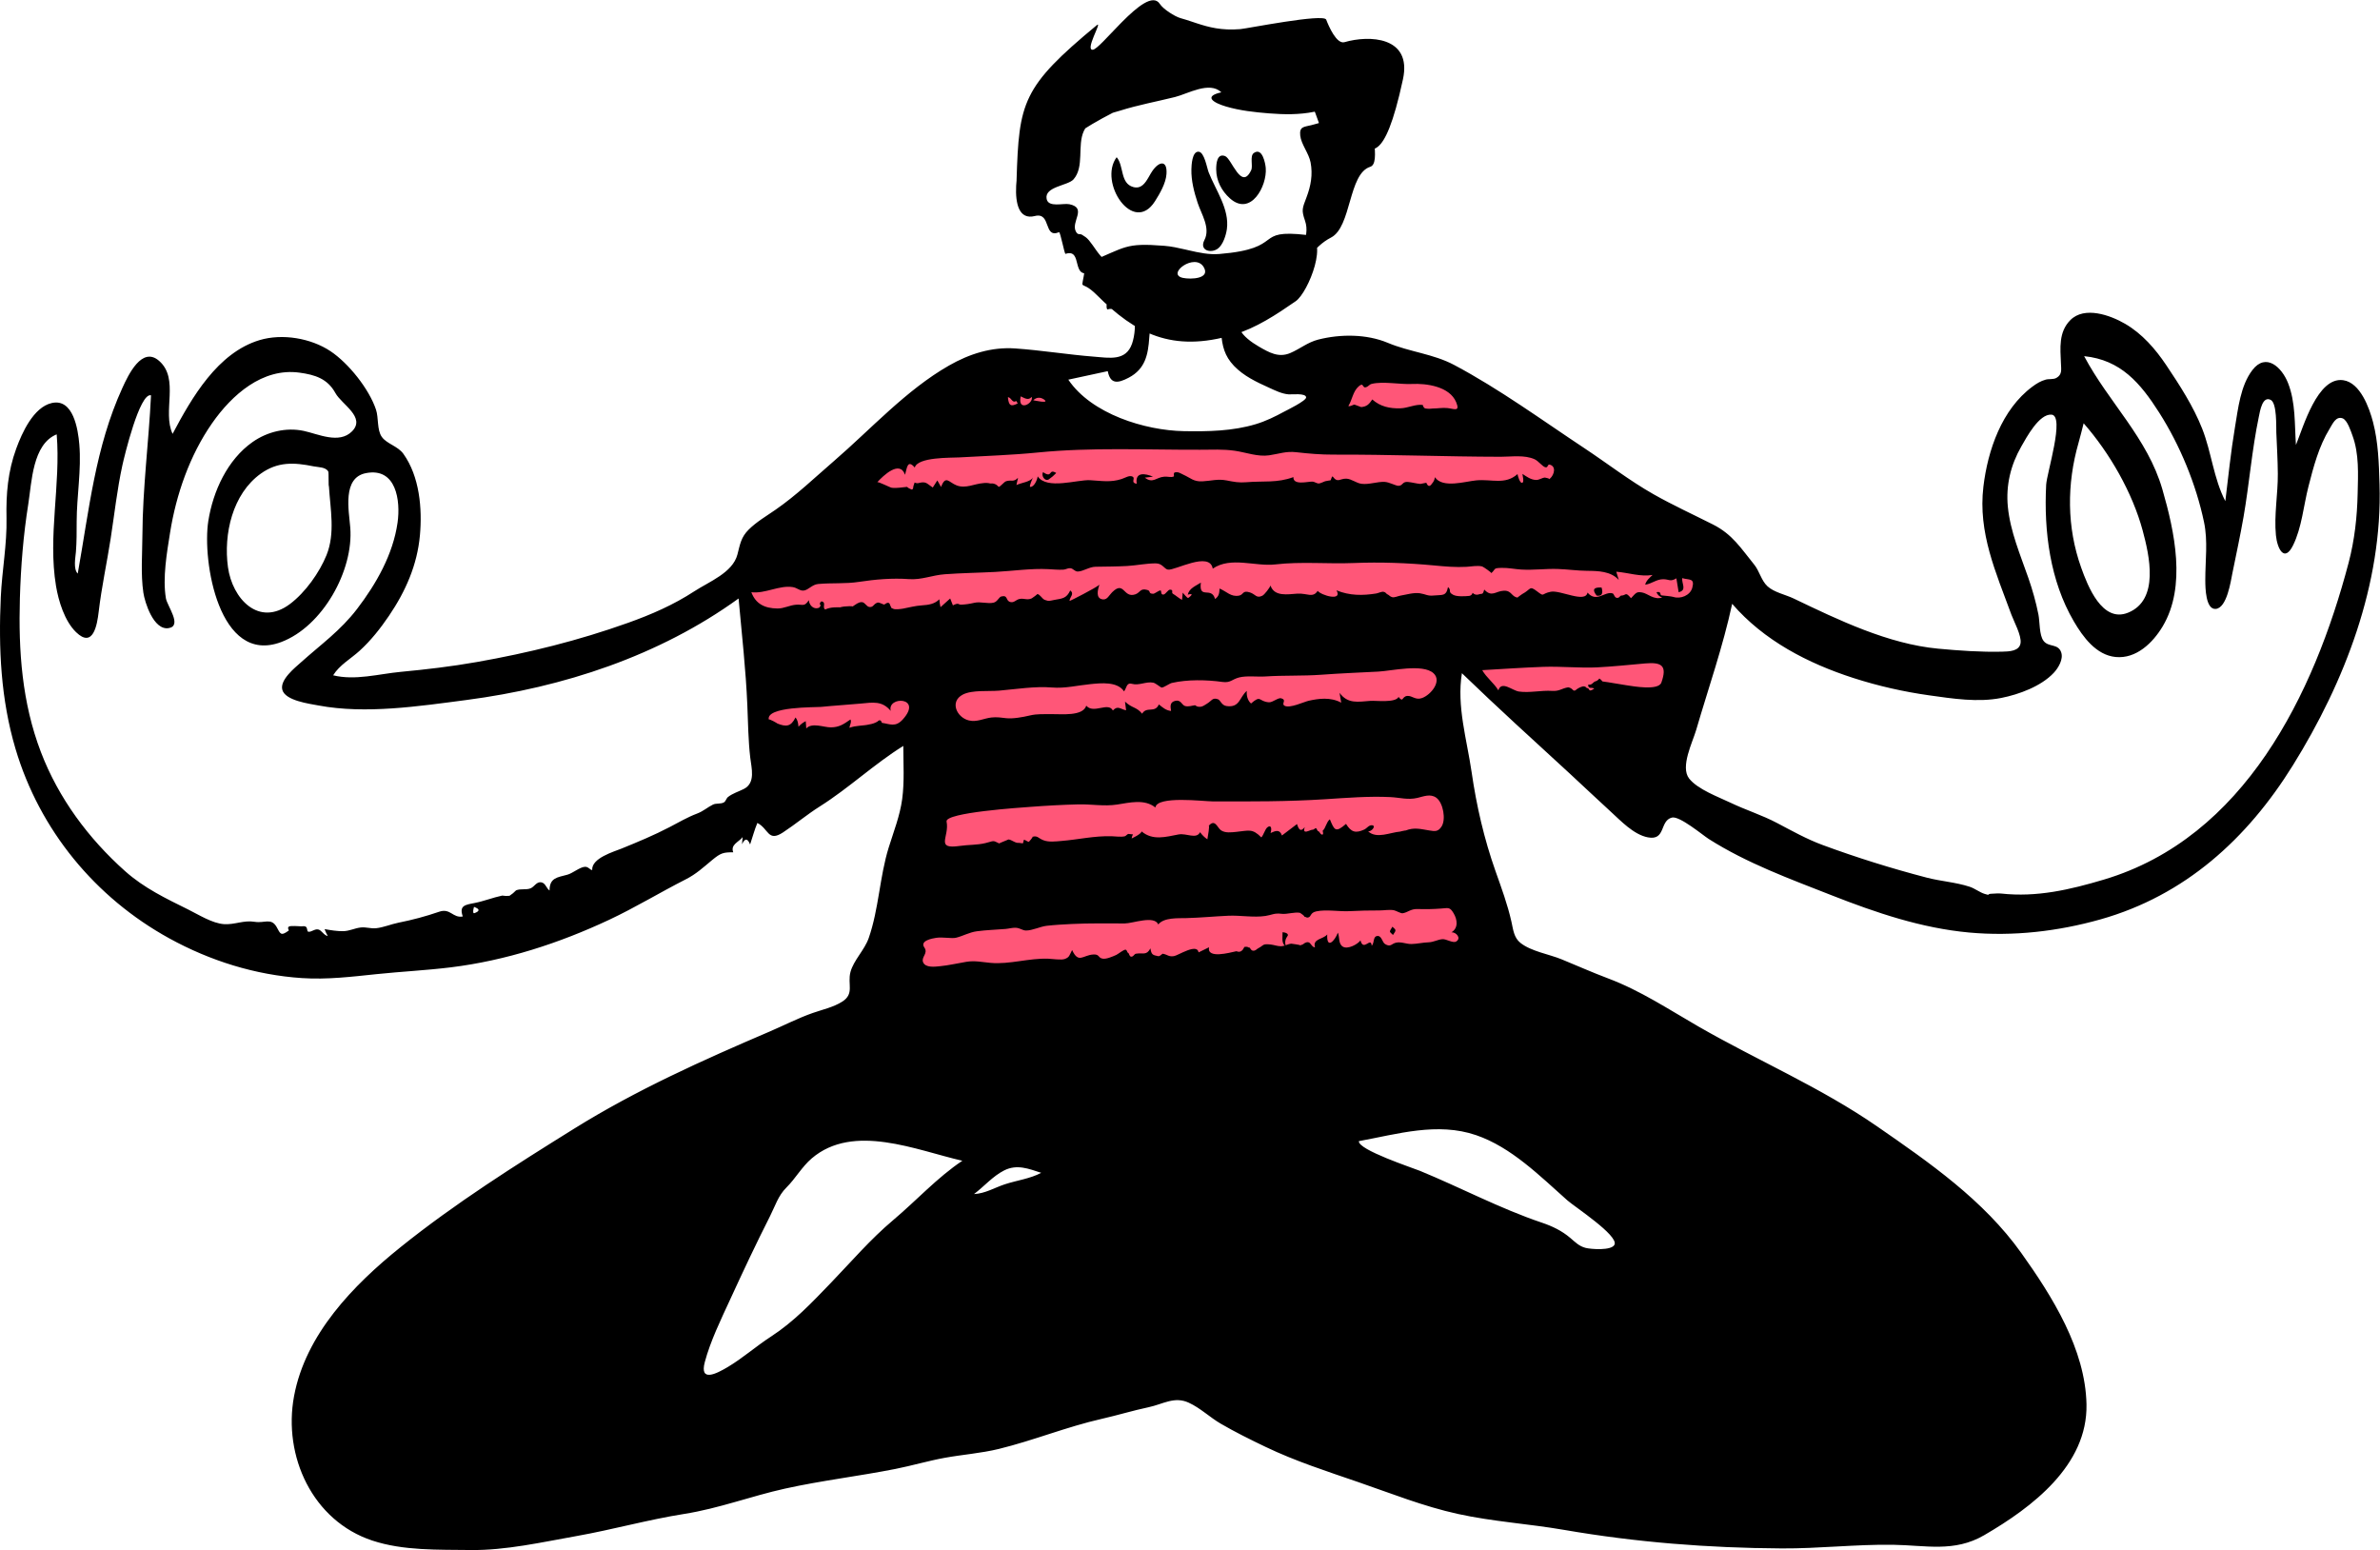 <?xml version="1.0" encoding="UTF-8"?>
<svg width="863px" height="562px" viewBox="0 0 863 562" version="1.1" xmlns="http://www.w3.org/2000/svg" xmlns:xlink="http://www.w3.org/1999/xlink">
    <title>Open Doodles - Meditating</title>
    <g id="页面-1" stroke="none" stroke-width="1" fill="none" fill-rule="evenodd">
        <g id="Open-Doodles---Meditating" transform="translate(-0, 0.084)" fill-rule="nonzero">
            <path d="M269,200.031 C272.14,231.733 275.28,263.436 278.42,295.137 C295.514,285.383 312.609,275.628 329.704,265.874 L329.704,338.096 L329.704,357.08 C329.704,358.759 328.706,364.529 329.704,365.984 C330.549,367.217 336.813,367.253 338.294,367.461 C347.96,368.814 357.648,370.018 367.35,371.089 C392.921,373.913 420.29,377.959 445.958,374.714 C468.27,371.893 489.901,363.957 510.287,354.723 C517.443,351.481 524.501,348.011 531.426,344.303 C532.894,343.517 538.225,341.661 539.023,340.061 C539.675,338.753 538.145,334.16 537.941,332.786 C537.08,326.994 536.218,321.201 535.357,315.409 L523.326,234.52 L546.053,257.215 C547.834,258.993 551.214,264.041 553.678,264.829 C555.484,265.407 559.958,263.619 561.743,263.275 C574.611,260.795 587.48,258.315 600.349,255.836 C603.347,255.258 610.104,255.28 612.631,253.468 C613.992,252.492 614.056,250.508 614.536,248.626 C617.675,236.33 620.814,224.034 623.953,211.738 C624.518,209.523 627.672,202.54 626.871,200.309 C626.583,199.51 625.191,198.963 624.339,198.442 C604.917,186.58 585.493,174.717 566.071,162.853 C555.431,156.355 544.791,149.856 534.151,143.358 C529.695,140.635 524.22,135.73 519.17,134.208 C516.036,133.262 511.474,133.97 508.23,133.877 C501.637,133.689 495.046,133.501 488.453,133.313 C487.421,133.284 483.806,132.548 482.938,133.156 C482.214,133.662 482.514,134.368 482.277,135.574 C481.697,138.519 481.693,141.695 481.408,144.685 C481.178,147.085 481.634,151.485 480.552,153.656 C479.862,155.044 480.738,154.491 479.803,155.162 C478.691,155.961 475.138,155.704 473.814,155.857 C467.355,156.608 460.894,157.358 454.434,158.109 C446.754,159 438.988,160.674 431.272,159.903 C419.574,158.736 406.961,158.793 395.475,156.329 C392.49,155.688 391.414,154.006 389.111,151.707 C384.617,147.219 380.168,142.679 375.625,138.239 C373.397,136.063 374.351,136.432 372.056,137.257 C369.179,138.291 366.261,140.787 363.657,142.373 C353.679,148.451 343.702,154.528 333.725,160.605 L272.812,197.709 C271.541,198.484 270.271,199.257 269,200.031" id="Accent" fill="#FF5678"></path>
            <path d="M445.083,15.876 C451.932,12.373 451.942,19.973 457.717,17.688 C471.678,12.163 462.862,20.43 471.325,20.923 C489.423,21.977 494.362,15.328 495.46,28.234 C496.997,46.29 500.788,59.145 496.842,60.393 C488.877,62.914 490.103,82.189 482.633,86.046 C475.878,89.534 473.122,95.99 468.506,101.599 C466.43,104.122 464.381,107.838 461.827,109.852 C459.432,111.742 455.997,112.198 453.255,113.4 C445.172,116.943 450.799,122.295 456.475,125.579 C460.189,127.729 463.633,129.717 467.855,127.916 C471.457,126.379 474.123,124.025 478.039,123.031 C486.08,120.993 495.539,120.997 503.244,124.225 C511.156,127.54 519.673,128.196 527.294,132.244 C543.695,140.956 559.061,152.187 574.53,162.432 C582.854,167.946 590.88,174.184 599.566,179.109 C606.591,183.09 613.937,186.448 621.136,190.083 C628.206,193.652 631.265,198.694 636.066,204.602 C638.023,207.009 638.62,210.373 640.887,212.472 C643.297,214.705 647.476,215.517 650.429,216.935 C666.618,224.706 684.683,233.41 702.763,235.102 C710.357,235.813 718.334,236.381 725.966,236.193 C728.493,236.131 732.238,236.054 732.668,233.07 C733.06,230.347 730.22,225.172 729.326,222.733 C723.714,207.427 717.194,193.087 719.191,176.36 C720.767,163.157 725.863,148.349 736.919,140.132 C738.496,138.96 739.926,138.078 741.79,137.557 C742.947,137.235 744.592,137.547 745.644,136.944 C747.787,135.716 747.405,134.046 747.306,131.61 C747.083,126.14 746.413,120.339 750.689,116.004 C755.812,110.808 765.212,114.192 770.588,117.32 C776.764,120.915 781.56,126.442 785.501,132.322 C790.329,139.52 795.341,147.249 798.525,155.342 C801.901,163.918 802.646,173.364 806.916,181.616 C808.005,172.713 808.901,163.795 810.392,154.945 C811.543,148.116 812.383,139.736 816.756,134.059 C821.669,127.681 827.374,133.06 829.633,138.74 C832.453,145.827 831.995,153.775 832.519,161.243 C835.138,154.9 840.315,136.423 849.664,137.765 C855.863,138.654 859.14,147.841 860.475,152.965 C862.381,160.285 862.599,167.935 862.83,175.455 C863.94,211.646 850.22,247.161 831.365,277.479 C814.817,304.085 792.269,324.611 761.628,333.262 C746.242,337.605 729.938,339.488 713.994,338.021 C696.733,336.434 680.235,330.836 664.194,324.534 C648.896,318.524 633.495,312.928 619.587,304.098 C617.392,302.705 609.022,295.653 606.246,296.346 C601.705,297.479 604.121,304.795 597.508,303.513 C592.329,302.51 587.682,297.488 583.967,294.108 C579.018,289.604 574.187,284.978 569.264,280.447 C556.128,268.357 542.935,256.419 530.095,244 C528.143,255.914 531.912,268.106 533.61,279.829 C535.391,292.127 538.146,304.07 542.29,315.795 C544.437,321.868 546.651,327.84 548.061,334.136 C548.697,336.982 548.929,339.88 551.339,341.793 C555.201,344.861 561.717,345.882 566.229,347.73 C571.837,350.028 577.373,352.502 583.048,354.635 C594.935,359.106 605.032,365.875 615.98,372.166 C637.387,384.468 660.264,394.206 680.632,408.299 C699.742,421.523 719.241,435.023 732.917,454.194 C744.178,469.981 756.185,489.104 756.573,509.119 C756.999,531.217 736.848,546.432 719.475,556.532 C708.602,562.854 698.265,560.174 686.375,560.006 C672.943,559.817 659.483,561.414 646.02,561.329 C619.385,561.164 593.368,559.133 567.129,554.606 C554.317,552.395 541.336,551.617 528.612,548.823 C516.2,546.097 504.435,541.389 492.455,537.26 C481.05,533.331 469.737,529.713 458.828,524.479 C453.399,521.874 447.909,519.163 442.702,516.135 C438.687,513.801 435.303,510.451 431.062,508.497 C425.81,506.079 421.729,509.024 416.489,510.132 C410.798,511.335 405.197,513.06 399.508,514.348 C386.855,517.213 374.793,522.176 362.195,525.255 C355.7,526.842 349.069,527.291 342.51,528.489 C336.52,529.584 330.666,531.327 324.691,532.51 C311.421,535.135 297.883,536.719 284.685,539.638 C272.294,542.379 260.739,546.826 248.141,548.815 C235.011,550.889 222.143,554.523 209.051,556.845 C196.654,559.045 183.293,562.083 170.684,561.909 C158.966,561.748 146.244,562.21 134.992,558.479 C113.351,551.305 102.573,527.924 106.619,506.14 C110.787,483.683 128.098,465.882 145.223,452.115 C164.955,436.253 186.764,422.459 208.243,409.102 C230.877,395.027 254.706,384.366 279.136,373.899 C284.344,371.667 289.424,369.035 294.775,367.17 C298.282,365.947 302.241,365.094 305.409,363.073 C309.902,360.207 307.222,356.709 308.382,352.344 C309.52,348.064 313.49,344.388 315.014,339.993 C318.697,329.378 318.927,317.919 322.251,307.197 C324.054,301.385 326.321,295.711 327.137,289.641 C327.994,283.256 327.541,276.784 327.541,270.367 C316.952,276.956 307.848,285.627 297.289,292.293 C292.654,295.218 288.473,298.739 283.926,301.724 C278.405,305.35 278.752,300.383 274.623,298.294 C273.544,300.828 272.882,303.502 271.987,306.102 L271.914,305.919 C271.054,303.84 270.129,303.82 269.139,305.857 L269.054,306.036 L269.286,303.424 C267.909,305.221 264.812,306.095 265.873,308.933 C262.257,308.933 261.376,309.14 258.196,311.771 C254.989,314.426 252.449,316.814 248.69,318.723 C239.323,323.482 230.368,328.961 220.844,333.425 C202.753,341.904 183.358,348.206 163.453,350.647 C154.516,351.743 145.515,352.174 136.562,353.108 C127.49,354.054 118.656,355.143 109.505,354.543 C92.618,353.435 76.194,348.283 61.389,340.14 C34.518,325.363 14.384,300.89 5.628,271.436 C0.28,253.45 -0.571,234.974 0.291,216.337 C0.734,206.742 2.565,197.291 2.358,187.683 C2.17,178.987 2.865,170.838 5.874,162.606 C7.959,156.899 12.117,147.565 18.756,146.046 C26.583,144.256 28.301,155.616 28.76,161.004 C29.555,170.324 27.821,179.695 27.801,189.024 C27.794,192.717 27.821,196.324 27.527,200.001 C27.369,201.976 26.508,206.226 28.188,207.882 C32.311,184.868 34.545,162.055 44.384,140.547 C46.481,135.965 51.455,125.255 57.722,130.783 C65.152,137.338 58.782,149.211 62.586,157.215 C69.548,144.072 78.895,127.811 94.111,123.234 C102.324,120.764 112.725,122.505 119.836,127.247 C126.389,131.615 133.836,140.936 136.346,148.458 C137.331,151.416 136.645,155.782 138.445,158.318 C140.256,160.87 144.258,161.641 146.281,164.474 C152.138,172.673 153.142,184.285 152.267,193.991 C151.295,204.776 147.065,214.318 141.033,223.209 C137.934,227.776 134.452,232.183 130.358,235.902 C127.182,238.787 123.104,241.028 120.803,244.761 C128.793,246.729 137.3,244.266 145.299,243.512 C154.579,242.636 163.694,241.571 172.884,239.95 C191.656,236.639 209.753,232.161 227.708,225.747 C236.187,222.718 244.205,219.236 251.768,214.3 C257.116,210.809 265.672,207.575 267.395,200.959 C268.363,197.243 268.673,194.704 271.502,191.912 C274.352,189.097 277.905,187.015 281.184,184.75 C288.727,179.54 295.433,173.078 302.369,167.096 C315.846,155.472 328.563,141.337 344.107,132.451 C351.508,128.22 359.542,125.656 368.122,126.251 C377.685,126.914 387.188,128.492 396.754,129.237 C402.239,129.663 408.247,130.924 410.478,124.546 C411.505,121.611 411.975,116.881 410.903,113.907 C409.758,110.727 411.554,115.941 408.686,114.62 C406.771,113.738 403.91,111.282 401.726,112.077 C400.333,112.585 402.537,102.635 401.613,103.627 C396.613,108.995 401.554,96.037 395.917,98.431 C388.072,101.764 392.906,89.83 386.363,91.96 C385.971,92.088 384.486,83.903 384.01,84.103 C378.269,86.516 381.292,76.708 375.246,78.24 C363.79,81.145 369.737,54.783 371.905,52.076 C375.778,47.236 386.449,42.298 385.739,36.806 C383.988,23.274 388.983,33.31 400.754,24.739 C407.424,19.882 413.901,8.765 421.342,13.3 C429.105,18.031 438.499,19.243 445.083,15.876 Z M536.903,350.145 C539.739,347.623 544.315,348.852 547.415,350.162 C556.718,354.093 564.669,360.701 573.914,364.803 C584.159,369.348 593.028,375.422 602.269,381.682 C610.716,387.404 619.849,392.141 628.471,397.601 C637.257,403.167 647.092,406.784 655.998,412.152 C665.062,417.616 674.091,423.102 682.801,429.122 C683.356,429.505 683.912,429.889 684.468,430.273 L686.137,431.428 C686.416,431.621 686.695,431.814 686.973,432.007 L688.645,433.169 C702.303,442.68 715.942,452.79 725.996,466.145 C731.902,473.991 737.431,482.89 741.765,491.7 C745.704,499.709 749.977,510.826 744.872,519.157 C739.97,527.158 731.613,533.461 724.539,539.43 C721.86,541.691 719.312,544.437 715.84,545.417 C711.617,546.608 706.689,546.279 702.346,546.631 C679.123,548.514 657.489,546.736 634.603,542.583 C612.536,538.579 590.378,536.337 568.142,533.553 C555.597,531.983 543.055,530.154 530.681,527.539 C525.391,526.422 520.009,525.132 514.833,523.61 C510.313,522.28 506.512,519.351 501.864,518.191 C482.14,513.265 459.571,511.382 440.043,503.097 C450.535,498.737 461.427,495.425 472.329,492.16 L476.176,491.008 C481.946,489.278 487.707,487.528 493.399,485.61 C512.04,479.329 530.246,474.059 549.894,472.274 C560.004,471.356 569.053,468.774 578.778,466.072 C585.729,464.14 592.91,463.213 600.082,462.384 L602.472,462.109 L602.472,462.109 L604.859,461.835 C605.654,461.743 606.449,461.649 607.242,461.553 C611.476,461.04 623.558,461.808 624.96,456.274 C627.049,448.035 615.179,447.084 610.118,447.822 C602.939,448.869 597.019,450.661 591.525,444.772 C585.915,438.757 580.464,432.6 574.753,426.661 C574.091,425.973 573.428,425.278 572.762,424.579 L571.762,423.527 C562.08,413.332 551.843,402.453 538.277,397.976 C520.013,391.95 498.835,397.671 480.612,401.097 C479.073,401.387 477.533,401.676 475.994,401.964 L471.377,402.831 C455.224,405.872 439.127,409.024 423.262,413.444 C415.441,415.623 405.355,420.423 397.237,419.652 C389.237,418.89 380.176,417.581 372.446,415.274 C368.948,414.231 366.072,412.296 362.942,410.493 C358.872,408.147 354.413,406.644 350.093,404.821 C341.359,401.134 332.844,397.739 323.421,396.289 C315.485,395.069 307.058,394.345 299.368,397.127 C291.824,399.856 285.138,405.413 279.874,411.35 C274.157,417.799 269.431,425.027 264.744,432.232 C262.494,435.69 259.748,438.709 257.418,442.089 C255.461,444.929 254.319,448.083 252.249,450.843 C247.616,457.017 244.471,464.915 241.663,472.097 C238.544,480.075 235.078,489.562 235.823,498.24 C236.104,501.521 236.398,505.865 237.667,508.906 C239.281,512.775 241.582,512.677 244.899,514.136 C246.704,514.929 248.098,516.166 249.393,517.444 L249.799,517.848 C252.424,520.478 254.774,523.098 259.561,522.22 C266.469,520.954 272.46,515.261 277.5,510.723 C284.069,504.811 290.356,498.577 296.642,492.365 C303.092,485.99 309.449,478.919 314.58,471.42 C315.118,470.632 315.625,469.818 316.124,468.996 L316.87,467.759 C317.989,465.903 319.129,464.057 320.561,462.444 C323.601,459.019 327.014,458.608 331.143,457.244 C367.241,445.317 403.515,433.812 440.74,425.938 C449.658,424.05 458.649,421.616 467.41,419.105 C476.702,416.442 481.514,419.257 489.183,424.326 C505.204,434.92 524.141,442.381 541.982,449.292 C547.599,451.468 556.542,451.606 560.933,455.898 C534.904,459.866 510.099,467.501 484.993,475.103 C472.615,478.85 460.095,482.1 447.67,485.684 C435.241,489.27 423.284,493.916 411.025,497.959 C398.825,501.981 385.931,503.623 373.613,507.333 C361.038,511.121 348.516,513.727 335.609,516.029 C322.576,518.355 309.633,521.038 296.555,523.12 C290.567,524.074 284.581,525.062 278.659,526.373 C276.392,526.876 274.155,527.652 271.922,528.454 L270.434,528.989 C267.459,530.057 264.482,531.071 261.444,531.442 C235.439,534.624 209.944,541.714 184.041,545.721 C164.699,548.713 131.05,552.886 118.508,533.482 C105.896,513.967 121.369,491.203 135.175,477.25 C143.755,468.578 153.396,460.946 163.512,454.157 C174.337,446.89 184.753,439.044 195.581,431.788 C220.085,415.368 246.656,401.976 272.982,388.782 C285.618,382.449 297.827,375.657 310.119,368.707 C314.718,366.106 317.769,368.63 321.058,371.65 L321.462,372.022 C321.8,372.333 322.142,372.648 322.488,372.961 L322.906,373.336 C323.397,373.771 323.9,374.199 324.419,374.607 C328.212,377.583 335.178,384.918 340.484,381.527 C340.688,382.748 340.893,383.97 341.097,385.192 L341.097,385.192 L345.762,383.066 L345.856,383.319 C346.801,385.911 346.774,387.55 349.601,388.943 C351.392,389.827 355.214,390.89 356.922,389.334 C357.27,390.416 357.619,391.497 357.967,392.577 C359.46,392.463 359.749,388.192 360.03,387.192 C362.589,390.929 366.127,394.052 370.624,395.108 C370.646,394.864 369.893,391.794 369.926,391.775 C371.348,390.904 373.143,394.634 373.898,395.434 C376.399,398.08 377.89,397.67 380.653,395.533 C380.854,395.751 381.789,398.191 381.925,398.147 C382.523,397.958 383.658,395.795 383.783,395.598 C383.61,398.442 389.101,399.015 391.04,398.405 C390.605,397.571 390.17,396.738 389.736,395.905 C393.254,395.435 395.659,397.157 398.072,398.863 L398.652,399.271 C400.686,400.69 402.789,401.974 405.626,401.815 C410.419,401.545 406.574,400.497 409.287,398.445 C411.656,396.65 412.079,400.574 412.311,400.449 C412.763,399.976 413.113,399.432 413.362,398.817 C414.239,402.177 421.221,405.191 420.5,399.667 C423.246,400.765 425.196,402.589 428.236,402.974 C431.931,403.442 435.878,402.658 439.563,402.352 C447.506,401.691 454.992,400.071 462.152,396.433 C466.396,394.275 470.914,392.318 474.904,389.715 C478.243,387.537 484.578,380.924 489.024,383.772 C487.886,380.413 493.246,383.525 493.416,379.199 L493.416,379.199 L495.999,381.146 C496.516,380.014 496.371,378.23 497.063,377.244 C498.013,375.888 498.476,376.687 499.286,375.924 C500.192,375.072 500.982,372.787 502.068,372.137 C503.187,371.468 504.504,372.266 505.708,371.681 C506.274,371.406 507.416,370.389 508.686,369.331 L508.95,369.112 L508.95,369.112 L509.351,368.784 C512.041,366.611 514.947,364.788 514.095,369.545 C517.486,368.393 514.871,367.339 515.295,365.079 C515.891,361.901 517.089,362.558 518.464,363.37 L518.671,363.492 C519.193,363.798 519.736,364.101 520.279,364.205 C523.657,364.852 523.589,362.06 525.473,360.03 C525.873,359.599 526.354,359.223 526.844,358.86 L527.286,358.535 C528.75,357.456 530.089,356.373 529.312,354.127 C530.584,354.813 530.855,356.156 531.002,357.46 C533.313,355.334 534.696,352.108 536.903,350.145 Z M473.929,85.127 C482.281,86.108 474.444,105.939 469.818,109.135 C462.797,113.987 455.467,118.864 447.284,121.287 C425.024,127.879 411.693,120.858 397.771,106.936 C391.138,100.303 392.122,106.997 393.437,96.98 L394.632,95.093 C408.409,89.537 407.702,87.891 422.188,89.038 C424.733,89.239 427.256,89.794 429.773,90.376 L431.146,90.694 C434.805,91.537 438.46,92.311 442.161,92.006 C466.547,89.996 453.973,82.782 473.929,85.127 Z M436.477,96.771 C433.293,91.38 422.705,99.324 428.92,100.669 C431.716,101.273 439.002,101.05 436.477,96.771 Z M348.953,420.771 C332.278,416.973 309.474,406.992 294.343,419.91 C290.745,422.982 288.445,427.226 285.16,430.477 C282.141,433.464 281.076,437.196 279.173,440.946 C274.108,450.926 269.39,461.004 264.709,471.177 C261.416,478.333 257.624,486.078 255.569,493.741 C253.565,501.218 259.788,498.003 263.896,495.558 C269.38,492.294 274.143,488.033 279.482,484.571 C287.92,479.102 294.331,472.253 301.31,465.015 C308.859,457.184 315.519,449.324 323.913,442.253 C332.284,435.2 339.836,426.871 348.953,420.771 Z M535.243,411.49 C521.191,406.685 506.755,411.092 492.736,413.66 C492.33,416.796 512.334,423.383 514.892,424.435 C529.709,430.522 543.873,438.086 559.086,443.218 C562.918,444.511 566.322,446.146 569.4,448.761 C571.241,450.327 572.593,451.751 574.94,452.362 C576.757,452.833 584.451,453.461 585.44,451.159 C586.869,447.838 570.901,437.411 568.319,435.122 C558.424,426.346 548.026,415.861 535.243,411.49 Z M377.555,425.151 C372.949,423.646 368.739,421.939 364.102,424.284 C359.98,426.368 356.838,430.099 353.181,432.845 C357.198,432.683 360.671,430.511 364.407,429.29 C368.79,427.856 373.418,427.319 377.555,425.151 Z M527.095,331.052 C525.707,328.721 525.257,329.121 522.457,329.335 C519.565,329.557 516.946,329.597 514.037,329.505 C511.471,329.423 510.505,330.742 508.606,331.038 C507.937,331.142 506.257,330.11 505.466,329.952 C503.853,329.628 501.802,330.024 500.144,330.017 C496.542,330 492.95,330.083 489.351,330.275 C485.642,330.473 480.881,329.581 477.311,330.351 C475.022,330.844 475.53,332.233 474.425,332.544 C473.584,332.782 473.629,332.249 472.866,332.298 C473.559,332.254 471.339,330.879 471.428,330.903 C469.72,330.438 466.687,331.489 464.698,331.237 C462.02,330.896 461.237,331.652 458.876,332.012 C454.592,332.667 449.716,331.732 445.353,331.936 C440.258,332.172 435.21,332.665 430.111,332.795 C427.215,332.87 422.022,332.519 419.996,335.094 C418.54,331.696 410.762,334.727 407.841,334.731 C401.437,334.738 395.096,334.606 388.689,334.925 C385.648,335.075 382.591,335.236 379.565,335.579 C377.202,335.846 374.357,337.302 372.051,337.291 C370.698,337.284 370.001,336.397 368.324,336.297 C367.199,336.23 365.765,336.628 364.609,336.727 C361.135,337.024 357.647,337.1 354.188,337.573 C351.446,337.948 349.095,339.331 346.66,339.91 C345.061,340.291 341.878,339.587 339.478,339.941 C338.019,340.156 333.451,340.998 335.167,343.433 C336.68,345.579 333.98,346.865 334.704,348.751 C335.526,350.894 339.028,350.412 340.704,350.254 C344,349.942 347.178,349.167 350.427,348.639 C353.519,348.139 356.103,348.751 359.167,349.027 C366.138,349.654 373.049,347.259 380.079,347.519 C381.724,347.579 384.891,348.093 386.141,347.601 C387.832,346.936 387.698,346.39 388.752,344.375 C391.085,349.405 392.65,346.213 396.401,345.993 C398.779,345.852 398.03,347.1 399.713,347.476 C401.074,347.781 403.364,346.764 404.758,346.149 C405.377,345.876 407.532,344.11 408.163,344.252 C408.715,344.376 408.658,345.245 409.033,345.374 C409.448,345.516 409.465,346.618 410.067,346.76 C410.904,346.958 411.276,345.812 411.859,345.712 C414.493,345.266 415.7,346.48 417.152,343.765 C417.502,345.977 417.864,346.18 419.901,346.59 C420.686,346.748 421.356,345.644 421.691,345.716 C423.548,346.117 423.729,346.87 425.692,346.576 C427.223,346.346 434.074,341.778 434.615,345.223 C435.877,344.606 437.137,343.989 438.399,343.373 C437.592,347.645 445.823,345.338 448.304,344.806 C449.268,345.193 450.054,344.999 450.66,344.224 L450.66,344.224 L451.236,343.232 C452.913,343.064 452.116,343.427 453.195,343.536 C453.282,343.544 453.57,344.546 454.337,344.604 C455.378,344.681 455.562,344.06 456.296,343.694 C458.274,342.704 457.618,342.012 460.77,342.372 C461.985,342.51 463.21,342.995 464.441,342.998 C464.92,343 465.406,342.882 465.886,342.729 C464.584,341.838 465.123,339.11 465.054,337.916 C465.808,337.932 467.792,338.388 466.658,339.595 C466.023,340.554 465.859,341.568 466.168,342.636 C466.945,342.371 467.698,342.059 468.364,342.064 L468.269,342.068 C468.281,342.123 471.7,342.455 471.411,342.695 L471.402,342.699 L471.456,342.682 C471.929,342.519 472.918,342.159 472.713,342.094 L472.664,342.085 C472.797,342.096 473.486,341.43 474.352,341.541 C475.356,341.669 475.638,343.372 476.831,343.395 C475.839,340.241 479.797,340.526 481.261,338.723 C480.988,344.238 484.003,341.095 485.126,338.067 C485.801,339.752 485.263,342.091 486.884,343.125 C488.661,344.259 492.33,342.284 493.321,340.872 C494.396,345.125 497.1,339.329 497.393,342.831 C498.483,341.697 497.727,339.247 499.624,339.276 C501.038,339.297 501.214,341.595 502.25,342.216 C504.337,343.463 504.52,342.043 506.253,341.695 C508.223,341.3 509.793,342.228 511.87,342.187 C513.864,342.148 515.916,341.639 517.938,341.577 C519.861,341.52 521.248,340.585 523.015,340.434 C524.449,340.311 526.85,342.012 528.048,341.258 C529.986,340.039 527.963,337.836 526.318,337.944 C528.85,336.373 528.471,333.363 527.095,331.052 Z M108.579,135.024 C95.195,133.197 84.084,143.059 76.869,153.418 C68.812,164.987 63.883,179.165 61.674,193.009 C60.506,200.324 58.91,209.494 60.162,216.864 C60.635,219.647 66.201,226.868 61.138,227.658 C55.667,228.513 52.486,218.263 51.979,214.77 C50.992,207.982 51.604,200.765 51.639,193.933 C51.725,176.897 53.932,160.216 54.762,143.243 C50.656,142.138 45.062,165.47 44.369,168.656 C42.466,177.393 41.499,186.323 40.131,195.154 C38.762,203.988 36.828,212.816 35.787,221.692 C35.227,226.472 33.78,235.124 27.596,229.138 C23.419,225.094 21.212,217.82 20.307,212.36 C17.302,194.234 22.068,175.643 20.557,157.399 C11.772,160.947 11.512,174.794 10.268,182.586 C8.461,193.914 7.544,205.368 7.212,216.83 C6.661,235.888 7.963,254.624 14.83,272.587 C21.221,289.309 32.062,303.915 45.386,315.791 C52.203,321.867 60.117,325.663 68.233,329.674 C71.992,331.532 76.988,334.713 81.239,334.984 C85.181,335.236 88.336,333.469 92.34,334.137 C95.933,334.737 98.317,332.574 100.294,336.001 C101.64,338.336 101.677,339.542 104.697,337.307 C104.875,337.175 103.97,336.287 104.864,335.813 C105.376,335.543 108.587,335.716 108.844,335.756 C109.611,335.877 109.938,335.577 110.712,335.831 C111.561,336.11 111.245,337.574 111.72,337.705 C112.835,338.011 114.035,336.63 115.374,336.91 C116.65,337.179 117.345,338.988 118.85,339.304 C118.388,338.498 118.003,337.657 117.695,336.781 C119.872,337.171 122.2,337.569 124.416,337.53 C126.753,337.492 128.568,336.445 130.827,336.192 C132.7,335.98 134.476,336.661 136.379,336.462 C139.046,336.184 141.813,334.996 144.461,334.464 C149.654,333.421 154.302,332.187 159.276,330.478 C163.334,329.082 164.213,332.898 167.809,332.194 C166.396,328.219 168.698,327.98 172.06,327.323 C175.51,326.651 178.678,325.356 182.119,324.626 C182.993,324.783 183.87,324.81 184.752,324.708 C185.619,324.15 186.407,323.495 187.116,322.745 C188.737,322.014 190.773,322.673 192.41,321.986 C193.8,321.403 194.532,319.528 196.269,319.816 C197.813,320.072 198.108,322.001 199.268,322.789 C199.268,318.141 202.09,318.053 205.736,317.055 C207.685,316.521 210.165,314.35 212.043,314.194 C213.41,314.08 214.079,315.513 214.734,315.336 C214.454,311.049 222.551,308.732 225.479,307.544 C231.28,305.188 237.234,302.705 242.782,299.812 C246.112,298.076 249.201,296.245 252.724,294.91 C255.096,294.011 256.527,292.615 258.523,291.64 C259.729,291.049 261.383,291.524 262.54,290.808 C263.176,290.416 263.38,289.353 263.98,288.886 C265.705,287.542 267.752,286.964 269.708,285.976 C274.078,283.768 272.479,278.396 272.036,274.549 C271.318,268.296 271.251,261.918 270.988,255.631 C270.447,242.679 268.979,229.817 267.813,216.912 C238.971,237.769 204.26,249.114 169.086,253.72 C151.973,255.96 132.64,258.912 115.498,255.703 C112.032,255.054 103.378,253.931 102.364,249.982 C101.44,246.378 106.946,242.022 109.105,240.085 C116.397,233.54 123.446,228.585 129.505,220.661 C136.458,211.569 142.536,200.876 144.161,189.377 C145.278,181.472 143.719,169.306 132.683,171.459 C124.069,173.14 126.503,184.96 127.008,191.186 C128.268,206.74 116.967,227.056 101.964,232.704 C79.378,241.205 73.246,203.274 75.54,188.782 C77.242,178.034 82.457,166.574 91.607,160.165 C96.939,156.428 103.773,154.788 110.15,156.152 C115.358,157.265 122.936,161.004 127.621,156.333 C132.768,151.202 123.887,146.546 121.633,142.447 C118.759,137.225 114.298,135.805 108.579,135.024 Z M504.893,335.916 C506.436,337.232 506.232,337.183 505.103,338.916 C503.74,337.509 503.607,338.059 504.893,335.916 Z M171.905,328.742 C172.289,327.297 170.796,331.665 172.177,330.944 C174.059,330.216 173.968,329.482 171.905,328.742 Z M755.72,129.051 C764.623,145.821 778.703,158.691 784.098,177.364 C788.495,192.584 792.873,212.509 784.19,227.03 C780.631,232.982 774.6,238.865 767.123,238.124 C760.065,237.425 755.284,230.849 751.978,225.202 C743.344,210.454 741.087,192.525 741.95,175.699 C742.167,171.454 748.826,150.646 743.888,150.25 C739.392,149.89 734.785,158.573 732.952,161.765 C729.07,168.517 727.298,175.876 728.057,183.657 C728.932,192.627 732.579,201.074 735.506,209.503 C737.014,213.844 738.25,218.23 739.149,222.74 C739.658,225.288 739.408,230.182 741.003,232.275 C742.835,234.677 746.219,233.162 747.38,236.381 C748.295,238.917 746.336,242.118 744.703,243.863 C740.128,248.753 732.085,251.698 725.678,252.97 C717.192,254.654 708.057,253.218 699.591,252.033 C690.265,250.725 681.042,248.637 672.076,245.749 C655.552,240.425 639.591,232.171 628.09,218.843 C624.76,234.356 619.482,249.343 615.051,264.553 C613.748,269.023 609.189,277.975 612.484,282.18 C615.574,286.122 623.105,288.862 627.5,290.963 C633.062,293.623 638.891,295.423 644.391,298.322 C649.801,301.175 655.088,304.141 660.84,306.27 C673.056,310.793 686.049,314.842 698.656,318.123 C703.787,319.457 709.169,319.776 714.219,321.428 C716.117,322.05 717.822,323.458 719.645,324.02 C721.983,324.742 720.182,323.993 722.266,323.953 C723.429,323.931 724.452,323.759 725.675,323.893 C738.523,325.3 750.557,322.511 762.926,318.817 C813.805,303.622 839.059,251.643 851.616,203.972 C853.792,195.704 854.708,187.364 854.897,178.835 C855.052,171.875 855.468,164.483 853.015,157.835 C852.471,156.363 851.173,152.195 849.415,151.585 C846.994,150.747 845.824,153.575 844.735,155.357 C840.809,161.777 838.899,169.112 837.048,176.341 C835.288,183.226 834.643,191.211 831.485,197.613 C828.3,204.068 825.731,198.78 825.26,193.992 C824.539,186.666 826.009,179.037 825.949,171.666 C825.91,166.692 825.615,161.724 825.406,156.756 C825.32,154.74 825.694,146.066 823.362,144.9 C820.335,143.386 819.489,148.994 819.064,151.016 C816.55,162.973 815.616,175.305 813.516,187.346 C812.33,194.151 810.852,200.924 809.486,207.696 C808.889,210.649 807.499,220.327 803.447,220.688 C799.782,221.015 799.659,213.017 799.652,210.376 L799.652,210.119 C799.642,203.118 800.647,196.155 799.191,189.222 C796.308,175.499 790.462,161.338 782.951,149.544 C776.13,138.831 769.012,130.388 755.72,129.051 Z M520.797,289.142 C518.634,287.595 516.196,288.69 513.935,289.216 C510.467,290.022 507.659,289.093 504.172,288.918 C496.441,288.532 488.233,289.198 480.504,289.692 C466.978,290.558 453.598,290.526 439.615,290.475 C436.403,290.463 419.519,288.341 418.943,292.697 C415.028,289.512 409.597,290.927 405.098,291.617 C400.281,292.356 395.786,291.437 390.97,291.559 C385.111,291.708 379.25,292.03 373.405,292.48 C370.621,292.695 342.572,294.501 343.231,297.783 C344.356,303.372 338.915,307.948 348.046,306.622 C351.185,306.165 354.232,306.336 357.291,305.604 C360.528,304.829 359.796,304.46 362.347,305.733 C362.181,305.65 365.836,304.29 365.602,304.281 C366.87,304.327 368.088,305.693 369.437,305.512 C369.93,305.573 370.424,305.633 370.917,305.694 L370.917,305.694 L371.274,304.4 C371.682,304.325 372.831,305.313 373.106,305.113 C373.001,305.189 374.928,303.165 374.28,303.33 C376.328,302.807 376.272,303.729 378.295,304.543 C380.26,305.332 382.741,304.998 384.833,304.828 C391.039,304.323 396.793,302.93 403.077,303.111 C404.588,303.154 406.339,303.449 407.838,303.139 C408.275,303.047 408.8,302.215 409.263,302.283 C411.777,302.654 410.546,301.968 410.35,303.919 C410.354,303.876 413.673,302.472 413.96,301.371 C418.011,304.784 422.742,303.331 427.329,302.468 C430.243,301.921 433.798,304.326 435.153,301.645 C435.879,302.665 436.761,303.526 437.798,304.226 C437.944,303.477 438.765,298.765 438.241,299.379 L438.242,299.376 L438.383,299.217 C440.58,296.81 441.368,299.918 442.666,300.904 L442.749,300.964 C444.314,302.023 446.492,301.7 448.244,301.533 C452.835,301.095 454.044,300.173 457.366,303.538 C458.187,302.651 458.726,300.562 459.528,299.904 C460.913,298.768 461.259,300.314 460.707,301.948 C462.54,301.127 463.996,300.486 464.842,302.838 C466.663,301.456 468.482,300.072 470.302,298.688 C470.872,300.513 471.549,301.792 473.126,299.786 C472.059,302.893 475.034,300.679 476.075,300.729 C476.464,300.746 476.817,300.128 477.161,300.191 C477.478,300.25 477.651,301.22 477.983,301.276 C478.501,301.363 478.722,302.469 479.397,302.524 C480.124,302.582 479.505,301.166 479.654,301.052 C480.662,300.288 480.937,297.956 482.216,296.971 C483.878,301.006 484.286,301.913 488.072,298.636 C489.95,301.67 491.558,302.123 494.702,300.676 C495.621,300.253 496.368,298.991 497.546,299.127 C499.114,299.311 497.307,301.531 496.063,301.313 C499.167,304.214 504.109,301.697 507.713,301.428 C507.493,301.445 510.14,300.854 509.624,301.061 C512.805,299.792 515.123,300.514 518.242,301.01 C520.272,301.334 521.396,301.541 522.666,299.671 C524.41,297.104 523.328,290.954 520.797,289.142 Z M327.385,260.732 C334.779,252.497 321.59,252.226 322.985,257.673 C319.856,253.902 316.482,254.607 311.962,255.023 C307.197,255.461 302.438,255.74 297.679,256.221 C295.774,256.412 277.622,256.012 278.772,260.857 C278.633,260.267 282.27,262.398 281.823,262.218 C285.011,263.507 286.808,263.427 288.448,260.053 C289.313,261.111 289.392,262.099 289.533,263.407 C290.281,262.563 291.159,261.89 292.169,261.387 C292.232,262.27 292.295,263.152 292.359,264.035 C294.421,261.767 298.78,263.664 301.263,263.638 C304.328,263.605 305.875,262.507 308.371,260.781 C308.906,261.588 308.071,263.001 308.003,263.796 C310.377,262.89 312.896,263.145 315.322,262.547 C316.332,262.388 317.274,262.056 318.151,261.553 C318.916,260.786 319.456,260.933 319.773,261.994 C322.732,262.428 324.724,263.695 327.385,260.732 Z M519.765,243.982 C515.862,240.485 504.541,243.172 499.831,243.414 C492.915,243.77 486.037,244.046 479.125,244.555 C472.392,245.05 465.616,244.728 458.838,245.181 C455.956,245.374 452.066,244.836 449.33,245.534 C446.697,246.204 446.235,247.585 443.218,247.164 C437.526,246.368 430.63,246.229 424.936,247.525 C424.036,247.73 421.938,249.262 421.224,249.205 C420.834,249.174 419.06,247.614 418.203,247.439 C415.611,246.909 413.066,248.586 410.394,247.846 C408.409,247.298 408.504,249.517 407.583,250.582 C405.182,246.934 399.149,247.589 395.468,247.952 C390.579,248.435 386.212,249.579 381.42,249.182 C375.276,248.674 368.4,249.791 362.265,250.324 C358.563,250.646 352.503,250.001 349.139,251.743 C344.224,254.29 346.929,260.086 351.342,261.13 C354.273,261.822 356.717,260.358 359.547,260.051 C361.509,259.837 363.231,260.126 364.806,260.308 C367.217,260.587 370.77,259.956 373.334,259.346 C376.234,258.657 378.432,258.9 381.401,258.839 C384.751,258.771 392.684,259.713 393.883,255.777 C396.572,258.884 401.809,254.3 403.536,257.517 C405.315,255.571 406.243,257.042 408.329,257.444 C408.198,256.396 408.067,255.347 407.935,254.299 C410.608,256.811 411.99,256.103 414.145,258.676 C415.799,255.88 418.788,258.624 420.209,255.312 C421.616,256.446 422.753,257.493 424.634,257.688 C424.287,255.749 424.303,254.454 426.21,254.007 C428.203,253.541 428.533,255.536 429.664,255.882 C430.925,256.268 432.262,255.729 433.324,255.611 C433.543,255.587 433.796,256.32 435.392,256.161 C436.17,256.083 436.974,255.453 437.634,255.062 C439.382,254.026 439.611,252.715 441.629,253.444 C442.577,253.786 442.91,255.64 444.727,255.903 C449.603,256.614 449.375,252.736 452.102,250.41 C451.935,252.014 452.357,253.883 453.629,254.983 C457.384,251.712 456.299,254.282 460.121,254.545 C461.502,254.639 463.453,252.763 464.584,253.1 C466.741,253.744 464.487,255.034 465.766,255.788 C467.624,256.885 472.887,254.342 474.602,253.974 C478.065,253.231 482.347,252.548 486.336,254.68 C486.132,253.491 485.929,252.302 485.725,251.113 C488.733,255.236 492.473,254.349 496.892,254.03 C498.921,253.883 505.998,254.829 507.124,252.611 C508.941,254.841 508.232,252.436 510.267,252.241 C512.055,252.069 513.209,253.866 515.617,253.014 C518.838,251.871 522.985,246.865 519.765,243.982 Z M602.419,247.399 C604.605,241.258 602.583,239.917 596.472,240.463 C590.707,240.978 584.728,241.602 579.081,241.887 C573.054,242.191 565.998,241.465 559.548,241.698 C552.181,241.964 544.823,242.471 537.463,242.896 C539.042,245.665 541.671,247.509 543.322,250.22 C544.405,246.563 548.394,250.314 550.781,250.65 C554.633,251.194 558.866,250.162 562.779,250.414 C565.518,250.59 566.198,249.512 568.63,249.116 C569.238,249.215 569.752,249.477 570.174,249.901 C570.614,250.485 571.143,250.451 571.76,249.8 C572.418,249.334 573.138,249 573.918,248.797 C574.531,248.693 575.009,248.883 575.352,249.37 C576.737,249.34 575.608,251.245 578.077,249.59 C577.097,248.922 575.819,249.968 575.892,248.127 C577.476,248.403 577.48,247.158 578.685,246.894 C579.19,246.703 579.607,246.376 579.938,245.916 C580.377,246.209 580.755,246.566 581.07,246.986 C583.694,247.31 586.955,247.965 589.805,248.377 C592.012,248.698 601.34,250.429 602.419,247.399 Z M755.54,153.39 C754.925,155.753 754.361,158.13 753.687,160.477 C749.405,175.391 749.405,191.056 754.641,205.713 C757.012,212.353 762.238,225.834 771.611,222.073 C783.117,217.456 779.361,201.237 776.948,192.285 C773.232,178.51 764.976,164.131 755.54,153.39 Z M113.719,169.001 C106.646,167.555 100.697,167.25 94.553,171.649 C84.272,179.011 81.014,193.602 82.658,205.542 C84.234,216.99 93.835,227.407 105.161,218.894 C110.693,214.736 115.828,207.541 118.402,201.171 C121.604,193.244 119.772,184.491 119.272,176.256 C119.05,176.249 119.25,171.248 119.027,170.861 C118.077,169.211 115.38,169.342 113.719,169.001 Z M439.747,206.089 C438.656,199.64 426.03,206.825 423.534,206.449 C422.146,206.24 421.558,204.21 419.176,204.181 C415.8,204.138 412.166,204.929 408.773,205.122 C404.921,205.341 401.094,205.333 397.251,205.405 C394.914,205.449 392.812,207.069 390.846,207.136 C389.689,207.176 389.21,206.034 388.095,205.926 C387.238,205.844 386.465,206.398 385.649,206.447 C383.719,206.563 382.045,206.373 380.101,206.273 C373.871,205.954 367.149,206.951 360.903,207.279 C354.824,207.597 348.704,207.675 342.635,208.117 C337.941,208.458 334.193,210.228 329.564,209.887 C323.575,209.448 317.383,209.983 311.45,210.887 C306.483,211.643 301.62,211.203 296.687,211.654 C294.45,211.86 293.233,213.762 291.488,214.027 C290.072,214.243 289.063,213.029 287.447,212.779 C282.53,212.018 277.47,215.251 272.441,214.638 C274.017,218.851 277.219,220.492 281.937,220.537 C284.323,220.56 286.38,219.309 288.765,219.158 C291.183,219.005 291.645,220 293.289,217.525 C293.39,219.256 294.938,220.999 296.873,220.313 C297.494,220.094 297.804,218.856 297.184,219.032 C297.299,218.999 297.374,217.544 298.358,218.095 C299.443,218.703 298.14,220.178 299.213,220.913 C301.157,219.97 303.34,220.075 305.442,220.129 C302.975,220.065 308.51,219.49 309.151,219.783 L309.172,219.794 L309.381,219.664 C310.335,219.045 311.3,218.254 312.352,218.232 L312.596,218.241 C313.667,218.344 314.193,219.864 315.221,219.983 C316.807,220.164 316.59,218.929 318.181,218.414 C318.798,218.214 319.998,219.025 320.617,219.121 C321.813,218.223 322.521,218.266 322.739,219.25 C322.883,219.604 323.039,219.952 323.208,220.295 C322.817,220.192 324.111,220.73 324.017,220.69 C324.658,220.963 326.667,220.729 327.447,220.584 C329.914,220.12 331.803,219.567 334.339,219.397 C336.68,219.24 338.873,218.943 340.615,217.198 C340.675,218.163 340.815,219.116 341.037,220.058 C342.204,219.007 343.372,217.958 344.54,216.908 L344.54,216.908 L345.529,219.401 C347.862,218.238 347.341,219.223 348.608,219.152 C350.177,219.065 351.509,218.888 353.303,218.469 C355.562,217.942 358.184,218.952 360.322,218.41 C361.694,218.064 362.217,216.386 363.089,216.176 C365.636,215.559 364.548,217.77 366.399,218.202 C367.786,218.527 368.336,217.341 369.73,217.075 C371.365,216.763 372.43,217.623 374.113,216.865 C374.398,216.737 376.263,215.318 376.126,215.305 C377.141,215.395 377.828,217.025 378.85,217.421 C380.453,218.044 380.748,217.697 382.247,217.438 C385.331,216.903 386.738,216.853 388.075,213.985 C389.71,215.257 387.88,216.362 387.807,217.796 C387.723,218.01 397.492,213.006 398.633,211.93 L398.66,211.901 L398.634,211.979 C398.034,213.752 397.216,216.919 399.868,217.23 L400.058,217.247 C401.512,217.338 402.196,215.715 403.257,214.663 C407.694,210.27 407.255,216.857 411.616,215.426 C413.522,214.8 413.352,213.066 416.004,213.809 C417.487,214.223 416.171,215.128 418.116,215.2 C418.709,215.222 419.986,214.076 420.77,213.986 C421.285,213.926 420.694,215.691 421.924,215.475 C422.729,215.333 423.528,213.673 424.295,213.71 C425.749,213.778 424.515,214.768 425.376,215.243 C426.331,215.771 427.436,216.825 428.613,217.413 C428.696,216.54 428.779,215.667 428.863,214.793 C429.169,215.054 430.488,216.905 430.879,216.701 C431.002,216.637 433.641,214.706 430.687,215.519 C431.19,213.193 433.676,212.309 435.442,211.159 C434.645,217.49 439.288,212.365 440.589,217.102 C442.058,216.045 442.114,214.999 442.223,213.301 C444.804,214.393 446.381,216.449 449.301,215.864 C451.03,215.519 450.448,213.818 453.237,214.714 C455.286,215.372 455.549,216.988 457.753,215.896 C458.512,215.519 460.42,213.048 460.687,212.198 L460.687,212.198 L460.768,212.429 C462.212,216.271 466.982,215.388 470.277,215.164 L470.469,215.151 C473.961,214.94 476.056,216.855 477.788,214.142 C479.174,215.836 486.947,218.046 484.618,213.953 C489.347,215.903 494.109,215.895 499.066,215.09 C499.762,214.977 501.007,214.325 501.703,214.495 C502.713,214.742 502.588,215.253 503.172,215.45 C503.653,215.613 503.998,216.238 504.804,216.432 C505.697,216.647 506.873,216.035 507.75,215.885 C509.877,215.525 512.694,214.679 514.874,215.019 C517.088,215.365 517.598,216.076 519.915,215.828 C522.953,215.503 524.393,216.243 525.05,212.765 C526.517,214.026 524.817,214.457 526.931,215.579 C528.34,216.325 531.252,216.11 532.804,215.97 C533.409,215.834 533.8,215.464 533.978,214.861 C534.566,215.458 535.251,215.664 536.035,215.478 C537.46,214.925 537.584,215.871 538.189,213.677 C540.968,216.606 542.265,214.225 545.302,214.093 C548.171,213.969 548.043,216.312 550.308,216.577 C550.129,216.556 552.053,215.256 551.977,215.297 C555.25,213.551 554.465,212.134 557.279,214.267 C560.232,216.506 558.656,215.196 562.31,214.469 C565.796,213.774 574.856,218.728 575.647,214.773 C578.911,218.574 581.871,214.192 584.749,215.063 C585.279,215.223 585.373,216.583 586.27,216.683 C587.297,216.798 587.324,215.845 587.955,215.844 C589.689,215.842 589.294,214.238 591.403,216.81 C593.351,214.727 593.434,214.417 595.406,214.727 C597.468,215.052 599.692,217.571 602.708,216.55 C601.718,216.229 601.031,215.589 600.644,214.63 C602.649,214.195 601.709,215.722 602.537,215.794 C603.244,215.856 606.095,216.126 606.765,216.343 C609.384,217.192 612.864,215.818 613.628,213.03 C614.619,209.414 612.49,210.281 609.977,209.526 C609.751,211.605 611.78,213.911 608.687,214.639 L608.687,214.639 L607.863,209.6 C605.629,210.971 605.189,209.91 603.074,209.923 C600.555,209.937 598.935,211.606 596.543,211.91 C596.972,210.334 598.111,209.455 599.234,208.38 C594.797,209.112 590.461,207.547 586.073,207.203 C586.374,208.198 586.674,209.193 586.974,210.188 C584.13,207.019 579.487,206.908 575.556,206.88 C571.909,206.853 568.362,206.318 564.735,206.207 C560.389,206.074 556.002,206.677 551.647,206.42 C549.221,206.276 546.914,205.749 544.474,205.813 C541.309,205.896 542.527,206.133 540.727,207.748 L540.759,207.717 L540.762,207.708 C540.725,207.405 538.012,205.514 537.463,205.3 L537.412,205.283 C535.636,204.874 533.583,205.327 531.808,205.429 C527.823,205.657 523.985,205.304 520.012,204.928 C510.421,204.02 500.515,203.656 490.886,204.05 C481.423,204.436 471.852,203.468 462.452,204.554 C455.136,205.4 446.32,201.591 439.747,206.089 Z M578.961,215.865 C577.239,213.726 577.831,212.751 580.741,212.939 C581.399,215.183 580.805,216.158 578.961,215.865 Z M435.11,162.979 C415.566,163.043 395.754,162.042 376.281,163.982 C366.805,164.927 357.257,165.218 347.747,165.762 C344.777,165.932 332.786,165.571 331.699,169.428 C328.969,166.289 328.877,169.732 328.17,172.057 C326.269,166.603 320.281,172.35 318.088,174.767 C318.406,174.416 322.681,176.673 323.363,176.764 C325.13,177.004 327.233,176.57 328.879,176.444 C329.28,176.809 329.73,177.08 330.228,177.259 C330.82,177.632 331.145,177.27 331.204,176.173 C331.35,175.737 331.496,175.302 331.643,174.865 C332.256,175.164 332.855,175.196 333.439,174.964 C335.928,174.443 336.06,175.263 338.223,176.679 C338.776,175.82 339.329,174.961 339.882,174.102 C340.33,174.893 340.778,175.685 341.227,176.477 C342.931,172.023 344.037,174.822 346.895,175.911 C350.196,177.167 353.222,175.323 356.541,175.082 C357.37,174.955 358.199,174.996 359.029,175.203 C360.276,175.07 361.311,175.481 362.135,176.436 C362.842,176.333 364.038,174.628 364.865,174.378 C366.756,173.806 367.537,174.85 369.144,173.139 C368.951,174.019 368.757,174.9 368.563,175.78 C370.294,174.93 373.807,174.619 374.576,172.98 L374.571,172.989 L374.555,173.025 C374.336,173.506 373.172,176.193 373.506,176.43 L373.551,176.447 C375.046,176.584 376.17,173.669 376.27,172.623 C379.626,177.587 390.59,173.763 395.276,174.025 C399.4,174.256 402.699,174.892 406.654,173.609 C408.152,173.122 409.483,172.137 410.673,172.725 C411.862,173.315 409.768,174.962 412.188,175.302 C411.5,170.923 415.244,171.537 418.081,172.739 C417.095,172.858 416.108,172.98 415.123,173.099 C418.089,175.364 419.238,172.952 422.124,172.755 C423.687,172.648 424.483,173.114 425.623,172.674 C425.842,172.589 425.316,171.343 426.055,171.191 C427.353,170.925 428.052,171.557 429.111,172.035 C431.793,173.249 432.795,174.594 435.973,174.438 C439.28,174.275 441.482,173.471 444.798,174.111 C447.446,174.622 449.194,174.995 451.978,174.756 C458.044,174.239 463.087,175.092 468.996,172.902 C468.848,175.966 474.135,174.508 475.791,174.536 C476.792,174.552 477.305,175.228 478.249,175.211 C478.687,175.203 480.123,174.546 480.492,174.404 C480.704,174.322 482.502,174.055 482.465,174.062 C482.616,174.037 482.85,172.565 483.23,172.668 C485.079,175.169 485.836,173.388 488.171,173.466 C490.045,173.527 491.771,175.081 493.681,175.329 C496.455,175.69 499.328,174.497 502.139,174.644 C503.763,174.728 506.137,176.073 507.068,176.059 C508.773,176.034 508.379,174.477 510.519,174.659 C511.902,174.777 513.665,175.265 515.025,175.373 C515.062,175.376 516.994,174.956 517.19,174.947 C517.77,176.363 518.455,176.465 519.248,175.258 C519.84,174.595 520.194,173.822 520.309,172.939 C523.084,177.091 531.376,174.438 535.352,174.08 C540.959,173.575 545.745,175.796 550.263,171.811 C550.344,172.431 551.098,175.097 551.903,174.978 C552.838,174.842 552.019,172.139 552.044,171.734 C553.534,172.726 555.083,173.854 556.932,173.935 C558.146,173.99 559.111,173.122 560.242,173.062 C560.003,173.074 562.386,173.399 561.537,173.729 C562.955,173.178 564.617,169.705 562.47,168.576 C560.867,167.732 561.579,169.6 560.381,169.342 C559.336,169.115 557.841,167.053 556.473,166.433 C552.78,164.762 548.065,165.53 544.128,165.524 C523.932,165.493 503.75,164.675 483.558,164.748 C478.993,164.765 474.601,164.396 470.075,163.878 C466.294,163.444 463.885,164.457 460.211,164.997 C456.079,165.605 451.819,163.943 447.764,163.35 C443.563,162.736 439.342,162.965 435.11,162.979 Z M378.233,171.115 C381.81,173.532 380.029,169.596 383,171.413 C382.18,172.287 381.269,173.067 380.265,173.75 C378.721,174.564 377.463,172.181 378.233,171.115 Z M423.992,115.289 C417.863,114.048 417.136,116.349 416.734,122.293 C416.314,128.492 415.299,133.683 409.283,136.854 C405.157,139.027 402.601,139.16 401.675,134.485 C396.909,135.512 392.143,136.541 387.377,137.568 C395.785,150.044 415.219,155.991 429.281,156.239 C438.002,156.392 446.93,156.243 455.35,153.702 C459.01,152.598 462.351,150.963 465.702,149.141 C466.469,148.724 473.693,145.224 473.613,143.983 C473.502,142.332 468.286,142.992 467.284,142.903 C464.697,142.675 462.501,141.539 460.163,140.485 C455.617,138.432 450.951,136.241 447.452,132.572 C444.011,128.963 443.168,125.363 442.796,120.62 C442.426,115.884 440.805,115.182 436.202,115.308 C431.889,115.428 428.271,116.156 423.992,115.289 Z M512.026,139.133 C507.692,139.347 501.532,138.096 497.41,139.092 C496.41,139.334 496.204,140.122 495.161,140.343 C493.941,140.601 494.517,138.345 492.621,140.041 C490.542,141.9 490.335,144.874 488.913,147.138 C489.714,147.388 490.766,146.515 491.181,146.623 C491.495,146.705 493.523,147.522 493.577,147.516 C495.654,147.324 496.44,146.47 497.595,144.749 C500.499,147.33 503.897,148.063 507.719,147.962 C510.583,147.885 513.33,146.355 515.916,146.747 C515.998,147.279 516.26,147.691 516.706,147.985 C517.618,148.155 518.533,148.169 519.453,148.028 C521.312,148.046 522.981,147.666 524.86,147.869 C527.282,148.132 529.481,149.336 528.04,145.799 C525.648,139.927 517.045,138.884 512.026,139.133 Z M370.122,143.62 C368.852,149.418 374.913,146.181 374.097,143.809 C372.885,145.303 371.409,144.188 370.122,143.62 Z M365.47,143.943 C365.747,146.777 366.375,147.588 369.048,146.176 C368.854,145.878 368.66,145.581 368.466,145.284 C366.999,146.265 366.776,143.968 365.47,143.943 Z M378.434,144.668 C377.086,143.833 375.831,143.953 374.665,145.029 C374.655,145.026 381.136,146.494 378.434,144.668 Z M442.876,33.384 C438.529,29.245 430.743,33.929 426.055,35.095 C419.352,36.764 412.671,37.972 406.069,40.056 C401.332,41.553 395.328,42.438 393.003,47.419 C390.547,52.678 393.284,60.405 389.251,64.963 C387.222,67.255 378.601,67.551 379.521,72.068 C380.172,75.262 385.538,73.495 387.767,73.961 C394.357,75.335 388.144,80.359 390.157,83.93 C390.937,85.311 391.463,84.479 392.397,85.067 C393.284,85.625 393.967,85.98 394.899,87.096 C396.748,89.306 398.188,92.127 400.413,93.994 C417.361,108.215 449.707,114.971 466.608,97.135 C470.787,92.724 475.309,86.011 473.205,79.936 C471.855,76.035 472.216,75.502 473.761,71.419 C475.331,67.27 476.057,63.216 475.226,58.803 C474.598,55.47 471.815,52.261 471.471,49.06 C471.115,45.758 472.811,45.966 475.46,45.3 C480.657,43.992 489.211,41.265 492.082,36.272 C486.908,35.174 481.395,39.464 476.46,40.46 C471.123,41.536 465.618,41.454 460.216,41.026 C454.969,40.609 449.602,40.026 444.538,38.53 C440.067,37.211 436.168,34.873 442.876,33.384 Z M434.469,54.917 L434.63,54.921 C436.732,55.077 437.626,60.771 438.279,62.431 C440.804,68.854 445.869,75.744 444.872,82.983 C444.564,85.22 443.455,88.706 441.578,90.074 C439.084,91.893 434.777,90.725 436.727,86.959 C439.004,82.562 435.624,77.578 434.26,73.425 C432.993,69.574 431.913,65.418 432.006,61.338 C432.037,59.985 432.216,54.741 434.63,54.921 L434.469,54.917 Z M404.905,56.916 C407.581,59.971 406.121,66.398 410.9,67.724 C413.745,68.515 415.21,66.388 416.482,64.192 L416.797,63.644 C417.144,63.036 417.484,62.441 417.842,61.921 C420.325,58.308 423.341,57.876 422.969,63.053 C422.729,66.384 420.558,70.113 418.793,72.893 C410.935,85.264 398.148,65.992 404.905,56.916 Z M420.555,1.331 C421.779,3.219 425.944,5.903 428.112,6.505 C429.478,6.883 430.776,7.306 432.061,7.732 L432.83,7.988 C432.958,8.031 433.086,8.073 433.215,8.116 L433.984,8.369 C438.352,9.795 442.88,11.028 449.721,10.477 C452.196,10.277 480.01,4.719 480.891,7.041 C481.788,9.405 484.652,16.047 487.539,15.202 C496.317,12.631 512.078,13.024 508.727,28.624 C501.692,61.382 496.789,52.098 494.262,54.684 C462.052,87.646 482.532,50.206 479.867,47.505 C477.487,45.093 477,36.573 472.325,34.915 C454.429,28.567 440.094,24.382 422.747,31.943 C412.395,36.454 401.957,41.007 392.458,47.112 C387.609,50.228 386.687,54.249 386.063,57.959 L385.969,58.527 C385.056,64.087 384.399,68.795 371.434,68.446 L368.611,65.202 C369.487,36.934 370.599,31.481 397.673,9.072 C398.828,8.116 397.723,10.385 396.704,12.868 L396.525,13.308 C395.583,15.659 394.838,18.043 396.246,17.952 C397.634,17.862 401.764,13.052 406.307,8.435 L406.915,7.821 C412.302,2.413 418.118,-2.425 420.555,1.331 Z M454.649,55.389 C457.738,53.203 458.839,59.21 458.968,60.839 C459.492,67.414 453.496,78.53 446.001,71.856 C442.956,69.144 441.008,65.401 441,61.306 C440.996,59.244 441.291,55.384 444.229,56.511 C446.642,57.437 450.095,69.219 453.68,61.623 C454.42,60.056 453.096,56.488 454.649,55.389 Z" id="Combined-Shape" fill="#000000"></path>
        </g>
    </g>
</svg>